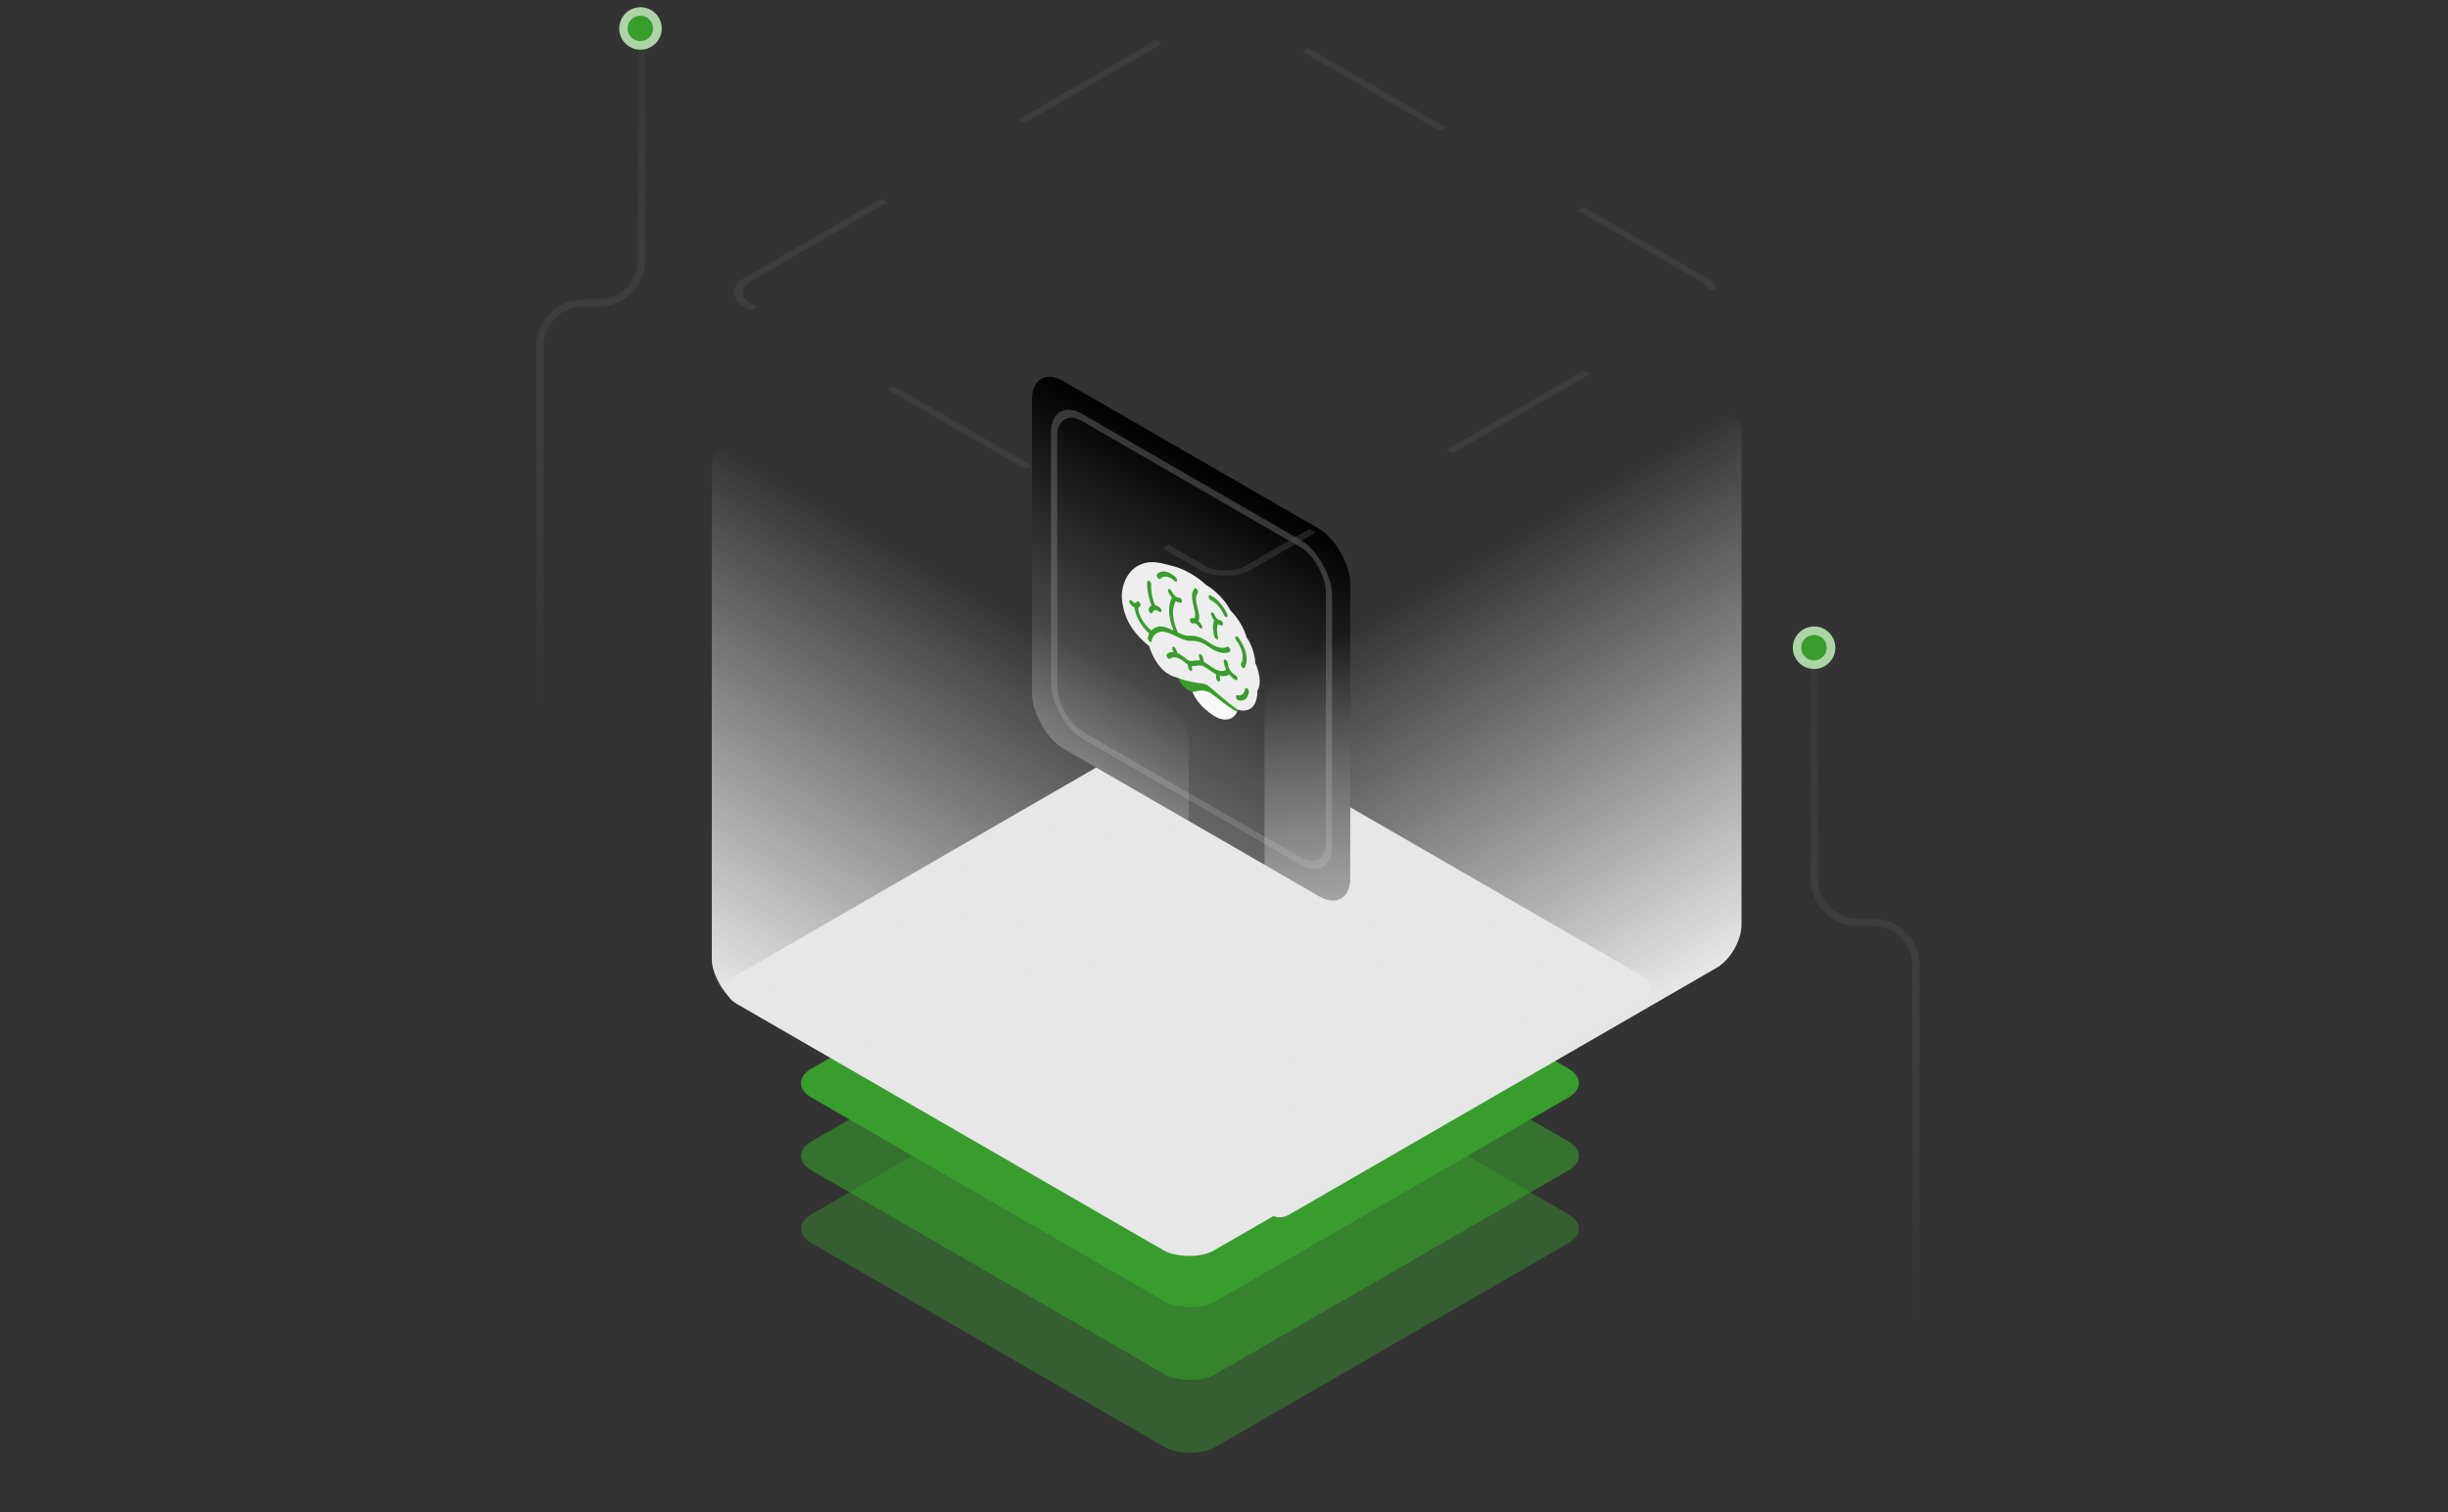 <svg width="340" height="210" viewBox="0 0 340 210" fill="none" xmlns="http://www.w3.org/2000/svg">
<rect x="0" y="0" width="340" height="210" fill="#333333" stroke="none"/>
<rect opacity="0.6" width="64.721" height="64.721" rx="4" transform="matrix(0.866 -0.5 0.866 0.5 109.223 160.526)" fill="#389D2D"/>
<rect opacity="0.4" width="64.721" height="64.721" rx="4" transform="matrix(0.866 -0.5 0.866 0.5 109.223 170.64)" fill="#389D2D"/>
<rect width="64.721" height="64.721" rx="4" transform="matrix(0.866 -0.5 0.866 0.5 109.223 150.413)" fill="#389D2D"/>
<rect width="76.502" height="76.502" rx="4" transform="matrix(0.866 -0.5 0.866 0.5 98.863 137.417)" fill="#E7E7E7"/>
<rect x="0.433" y="0.75" width="50.029" height="50.029" rx="4.5" transform="matrix(0.866 0.5 0 1 143.402 50.21)" fill="url(#paint0_linear_4975_11259)" stroke="url(#paint1_linear_4975_11259)"/>
<rect x="0.433" y="0.75" width="44.075" height="44.075" rx="4.5" transform="matrix(0.866 0.5 0 1 146.035 54.779)" stroke="#A7A7A7" stroke-opacity="0.3"/>
<g clip-path="url(#clip0_4975_11259)">
<path d="M171.994 97.989C171.995 98.171 171.955 98.383 171.913 98.554C171.62 99.753 170.317 100.536 168.484 99.338C166.822 98.252 165.469 96.55 165.469 95.258C165.469 93.966 166.819 93.698 168.484 94.66C170.149 95.621 171.983 96.692 171.994 97.989Z" fill="#F9F9F9"/>
<path d="M168.485 94.876C167.59 94.36 165.549 93.467 165.081 93.197C164.253 92.719 163.582 92.931 163.582 93.671C163.582 94.027 163.74 94.439 163.993 94.825C163.993 94.825 164.549 95.79 165.55 96.059C165.988 96.177 166.7 95.584 167.955 96.149C168.58 96.43 169.75 97.664 171.807 98.865C171.896 98.697 171.914 98.555 171.914 98.555C171.914 97.262 170.15 95.837 168.485 94.876Z" fill="#389D2D"/>
<path d="M171.913 98.554C171.913 98.554 173.119 98.968 173.87 98.261C174.744 97.438 174.629 95.95 174.629 95.95C175.515 94.547 174.353 92.082 174.353 92.082C174.238 89.996 173.156 88.534 173.156 88.534C172.454 86.202 170.901 84.787 170.901 84.787C169.681 82.435 167.517 81.239 167.517 81.239C167.517 81.239 165.49 79.211 162.707 78.568C162.247 78.462 160.704 77.944 159.576 78.09C156.021 78.55 155.752 82.314 155.802 82.98C156.077 86.7 158.241 88.587 159.622 89.756C159.944 90.952 161.13 93.497 163.259 94.035C165.882 95.019 166.987 94.753 167.632 95.125C168.277 95.497 170.072 97.331 171.913 98.554Z" fill="#EEEEEE"/>
<path d="M165.277 88.997C166.563 88.939 167.26 89.416 167.876 89.835C168.071 89.969 168.256 90.092 168.444 90.198C169.54 90.802 170.427 90.782 170.82 90.493C170.865 90.454 170.887 90.385 170.881 90.299C170.875 90.214 170.842 90.118 170.788 90.032C170.734 89.947 170.664 89.878 170.593 89.841C170.521 89.803 170.454 89.8 170.405 89.831C170.102 90.054 169.356 90.063 168.431 89.553C168.265 89.463 168.099 89.348 167.927 89.23C167.267 88.778 166.447 88.218 165.015 88.284C164.648 88.301 164.144 88.095 163.598 87.843C162.384 85.12 163.115 83.78 163.324 83.481C163.344 83.494 163.364 83.513 163.385 83.525C163.606 83.653 163.828 83.718 164.029 83.703C164.09 83.695 164.135 83.652 164.153 83.582C164.171 83.513 164.161 83.422 164.126 83.33C164.09 83.237 164.032 83.15 163.963 83.087C163.895 83.024 163.821 82.99 163.757 82.991C163.583 83.001 163.38 82.915 163.187 82.748C162.995 82.582 162.827 82.348 162.719 82.094C162.678 82.003 162.616 81.921 162.546 81.866C162.476 81.81 162.404 81.784 162.344 81.794C162.285 81.803 162.242 81.848 162.225 81.918C162.208 81.988 162.219 82.078 162.254 82.169C162.385 82.482 162.57 82.766 162.778 83.006C162.49 83.514 161.944 84.973 162.983 87.558C162.252 87.219 161.519 86.915 160.946 87.011C160.543 87.083 160.192 87.267 159.909 87.554C159.561 87.285 158.289 86.189 158.067 84.43C158.205 84.386 158.317 84.287 158.386 84.125C158.399 84.094 158.406 84.056 158.405 84.014C158.404 83.972 158.397 83.926 158.382 83.879C158.368 83.833 158.347 83.786 158.321 83.742C158.295 83.697 158.264 83.657 158.23 83.622C158.197 83.587 158.161 83.558 158.124 83.538C158.088 83.518 158.052 83.506 158.019 83.504C157.986 83.501 157.956 83.508 157.93 83.523C157.905 83.539 157.885 83.563 157.872 83.594C157.851 83.649 157.818 83.691 157.775 83.717C157.731 83.743 157.679 83.752 157.621 83.743C157.563 83.732 157.501 83.704 157.439 83.66C157.378 83.617 157.319 83.561 157.266 83.494C157.234 83.455 157.199 83.422 157.163 83.396C157.127 83.371 157.091 83.353 157.056 83.344C156.985 83.327 156.926 83.347 156.89 83.4C156.855 83.454 156.846 83.536 156.866 83.629C156.886 83.722 156.933 83.818 156.997 83.896C157.154 84.087 157.322 84.235 157.489 84.332C157.51 84.344 157.529 84.344 157.549 84.354C157.812 86.045 158.866 87.33 159.611 87.965C159.513 88.148 159.452 88.37 159.428 88.619C159.422 88.7 159.444 88.797 159.491 88.889C159.538 88.981 159.606 89.06 159.679 89.11L159.704 89.126C159.773 89.165 159.839 89.174 159.89 89.15C159.941 89.125 159.973 89.069 159.979 88.993C160.038 88.254 160.678 87.815 161.245 87.719C161.778 87.63 162.557 87.996 163.312 88.351C164.044 88.697 164.735 89.022 165.277 88.997ZM172.385 92.141C172.349 92.195 172.341 92.277 172.362 92.37C172.382 92.463 172.43 92.559 172.494 92.637C172.559 92.715 172.634 92.768 172.705 92.785C172.775 92.802 172.834 92.781 172.87 92.727C172.88 92.711 173.887 91.114 172.002 88.562C171.941 88.48 171.866 88.419 171.795 88.394C171.723 88.369 171.659 88.381 171.618 88.427C171.578 88.474 171.562 88.551 171.577 88.642C171.591 88.734 171.633 88.831 171.694 88.913C173.154 90.891 172.417 92.09 172.385 92.141ZM160.935 80.38C160.979 80.406 161.022 80.418 161.061 80.418C161.1 80.417 161.134 80.403 161.159 80.377C161.96 79.553 163.069 80.633 163.116 80.681C163.184 80.746 163.259 80.783 163.323 80.785C163.388 80.786 163.437 80.751 163.462 80.688C163.487 80.624 163.485 80.537 163.456 80.445C163.427 80.353 163.373 80.262 163.307 80.193C162.777 79.659 161.552 78.881 160.711 79.746C160.681 79.777 160.664 79.823 160.66 79.879C160.656 79.935 160.666 80 160.69 80.065C160.713 80.131 160.748 80.195 160.791 80.25C160.834 80.306 160.884 80.351 160.935 80.38ZM168.156 83.345C169.385 83.939 169.944 85.291 169.969 85.354C170.007 85.448 170.067 85.536 170.138 85.599C170.173 85.629 170.21 85.653 170.246 85.668C170.282 85.683 170.317 85.689 170.348 85.686C170.379 85.683 170.407 85.67 170.428 85.65C170.45 85.629 170.466 85.6 170.475 85.565C170.485 85.529 170.487 85.488 170.482 85.444C170.477 85.399 170.465 85.353 170.446 85.306C170.416 85.231 169.706 83.464 168.113 82.684C168.077 82.666 168.041 82.658 168.009 82.658C167.977 82.658 167.948 82.668 167.924 82.686C167.877 82.723 167.853 82.793 167.859 82.88C167.865 82.968 167.899 83.066 167.955 83.153C168.011 83.24 168.083 83.309 168.156 83.345ZM173.21 95.583C173.075 95.496 172.925 95.533 172.913 95.703C172.912 95.713 172.824 96.748 171.858 96.557C171.794 96.543 171.74 96.56 171.706 96.605C171.671 96.65 171.658 96.72 171.668 96.801C171.679 96.883 171.712 96.971 171.763 97.049C171.814 97.128 171.878 97.192 171.944 97.228C171.974 97.245 172.003 97.257 172.03 97.262C173.341 97.523 173.459 96.133 173.463 96.073C173.466 96.033 173.462 95.989 173.451 95.942C173.44 95.896 173.422 95.849 173.399 95.803C173.375 95.758 173.347 95.715 173.314 95.677C173.282 95.639 173.247 95.607 173.21 95.583Z" fill="#389D2D"/>
<path d="M159.54 84.59C159.529 84.624 159.525 84.665 159.529 84.71C159.533 84.755 159.544 84.803 159.562 84.85C159.58 84.898 159.604 84.945 159.633 84.988C159.663 85.032 159.696 85.07 159.732 85.102C159.768 85.134 159.805 85.158 159.842 85.174C159.878 85.189 159.914 85.195 159.946 85.191C159.977 85.188 160.005 85.174 160.027 85.152C160.049 85.13 160.064 85.1 160.073 85.063C160.126 84.873 160.25 84.755 160.419 84.733C160.588 84.71 160.791 84.786 160.985 84.943C161.021 84.972 161.057 84.994 161.093 85.007C161.129 85.02 161.163 85.023 161.193 85.018C161.223 85.013 161.25 84.998 161.27 84.975C161.291 84.953 161.305 84.922 161.312 84.885C161.32 84.849 161.32 84.807 161.313 84.761C161.307 84.716 161.293 84.669 161.273 84.623C161.253 84.576 161.228 84.531 161.198 84.49C161.168 84.449 161.134 84.413 161.099 84.384C160.869 84.198 160.63 84.079 160.409 84.041C159.765 82.397 159.89 81.216 159.892 81.203C159.902 81.125 159.882 81.029 159.838 80.936C159.793 80.843 159.728 80.761 159.655 80.708C159.583 80.656 159.51 80.636 159.452 80.653C159.394 80.671 159.355 80.724 159.345 80.801C159.337 80.859 159.19 82.189 159.932 84.083C159.743 84.17 159.607 84.346 159.54 84.59ZM165.715 86.579C165.825 86.528 165.969 86.547 166.118 86.635C166.267 86.723 166.41 86.872 166.519 87.053C166.571 87.142 166.642 87.216 166.715 87.257C166.788 87.297 166.858 87.303 166.909 87.272C166.96 87.24 166.988 87.175 166.987 87.09C166.986 87.005 166.956 86.907 166.904 86.817C166.779 86.608 166.628 86.42 166.463 86.267C166.627 85.713 166.562 85.388 166.41 84.761C166.38 84.638 166.351 84.516 166.324 84.394L166.307 84.32C166.106 83.434 165.973 82.848 166.355 82.352C166.394 82.302 166.406 82.222 166.389 82.13C166.372 82.038 166.327 81.941 166.265 81.86C166.202 81.78 166.127 81.723 166.056 81.701C165.985 81.68 165.923 81.696 165.885 81.746C165.372 82.411 165.56 83.24 165.778 84.2L165.795 84.273C165.827 84.415 165.857 84.543 165.885 84.655C166.022 85.219 166.063 85.406 165.896 85.896C165.687 85.819 165.494 85.819 165.338 85.896C165.287 85.924 165.257 85.986 165.255 86.069C165.253 86.151 165.28 86.247 165.329 86.336C165.378 86.426 165.446 86.501 165.518 86.547C165.591 86.592 165.661 86.604 165.715 86.579ZM169.231 86.706C169.395 86.801 169.557 86.853 169.705 86.858C169.772 86.86 169.823 86.824 169.848 86.759C169.873 86.694 169.869 86.604 169.838 86.51C169.807 86.415 169.75 86.323 169.681 86.255C169.612 86.186 169.536 86.147 169.47 86.144C169.334 86.138 169.18 86.059 169.038 85.923C168.896 85.787 168.778 85.604 168.706 85.412C168.689 85.364 168.666 85.316 168.638 85.272C168.61 85.228 168.578 85.188 168.542 85.155C168.507 85.121 168.47 85.095 168.433 85.078C168.396 85.061 168.36 85.052 168.328 85.054C168.295 85.055 168.266 85.066 168.243 85.086C168.22 85.106 168.203 85.134 168.192 85.169C168.182 85.205 168.179 85.246 168.184 85.291C168.189 85.336 168.2 85.384 168.219 85.432C168.318 85.703 168.466 85.958 168.639 86.175C168.342 86.836 168.511 87.817 168.648 88.365C168.659 88.413 168.676 88.461 168.7 88.508C168.724 88.555 168.753 88.599 168.786 88.638C168.819 88.676 168.855 88.709 168.892 88.734C168.929 88.758 168.966 88.775 169.001 88.781C169.036 88.788 169.069 88.785 169.097 88.772C169.124 88.76 169.147 88.738 169.163 88.709C169.179 88.679 169.188 88.642 169.189 88.6C169.191 88.558 169.185 88.512 169.171 88.464C169.079 88.093 168.898 87.186 169.17 86.661C169.191 86.674 169.211 86.694 169.231 86.706ZM171.881 94.25C171.879 94.207 171.869 94.16 171.854 94.113C171.838 94.067 171.815 94.02 171.788 93.977C171.761 93.933 171.729 93.894 171.695 93.86C171.66 93.827 171.624 93.8 171.588 93.782C171.455 93.717 171.322 93.62 171.196 93.499C171.07 93.377 170.954 93.233 170.854 93.074C170.754 92.915 170.673 92.746 170.614 92.574C170.555 92.403 170.521 92.233 170.512 92.075C170.506 91.988 170.471 91.89 170.417 91.803C170.362 91.716 170.29 91.647 170.218 91.609C170.181 91.591 170.146 91.581 170.114 91.581C170.081 91.581 170.052 91.59 170.028 91.608C170.004 91.626 169.986 91.652 169.974 91.685C169.963 91.718 169.958 91.757 169.961 91.8C169.983 92.19 170.108 92.601 170.297 92.986C169.852 93.333 169.271 93.169 168.946 93.026C168.66 92.9 168.409 92.721 168.119 92.514C167.853 92.326 167.553 92.112 167.181 91.91L167.178 91.909C167.167 91.72 167.13 91.433 167.01 91.142C166.969 91.053 166.907 90.972 166.838 90.917C166.77 90.862 166.698 90.836 166.639 90.845C166.579 90.854 166.536 90.896 166.518 90.964C166.5 91.032 166.509 91.12 166.542 91.211C166.616 91.391 166.63 91.617 166.63 91.724C166.351 91.678 166.11 91.709 165.893 91.747C165.504 91.815 165.197 91.869 164.736 91.483C164.318 91.131 163.9 90.868 163.546 90.72C163.49 90.528 163.403 90.286 163.268 90.061C163.215 89.972 163.144 89.9 163.071 89.86C162.998 89.82 162.928 89.816 162.878 89.849C162.828 89.881 162.8 89.947 162.802 90.033C162.805 90.119 162.836 90.217 162.889 90.306C162.936 90.385 162.974 90.482 163.004 90.575C162.395 90.513 162.09 90.82 162.075 90.836C162.046 90.866 162.029 90.912 162.025 90.969C162.021 91.025 162.032 91.089 162.055 91.154C162.078 91.22 162.113 91.284 162.157 91.339C162.2 91.394 162.249 91.439 162.3 91.468C162.344 91.493 162.387 91.507 162.426 91.506C162.465 91.506 162.499 91.493 162.524 91.467C162.527 91.463 162.83 91.169 163.429 91.326C163.738 91.406 164.181 91.67 164.614 92.034C164.735 92.135 164.847 92.211 164.956 92.276C165.007 92.444 165.027 92.621 165.03 92.684C165.034 92.767 165.065 92.862 165.116 92.947C165.167 93.033 165.235 93.103 165.306 93.144L165.321 93.152C165.393 93.19 165.462 93.192 165.511 93.157C165.56 93.123 165.585 93.055 165.582 92.969C165.573 92.815 165.549 92.655 165.51 92.49C165.765 92.531 165.986 92.492 166.194 92.456C166.51 92.401 166.809 92.348 167.2 92.559C167.527 92.734 167.796 92.926 168.057 93.112C168.318 93.298 168.576 93.469 168.86 93.614C168.91 93.805 168.906 94.018 168.898 94.085C168.894 94.128 168.897 94.175 168.909 94.225C168.921 94.275 168.94 94.326 168.966 94.375C168.992 94.424 169.024 94.47 169.059 94.509C169.095 94.548 169.134 94.58 169.173 94.603C169.24 94.642 169.305 94.651 169.355 94.629C169.405 94.607 169.438 94.555 169.446 94.484C169.466 94.286 169.455 94.068 169.414 93.839C169.918 93.975 170.369 93.909 170.709 93.648C170.983 94.002 171.303 94.279 171.624 94.44C171.697 94.477 171.765 94.477 171.813 94.441C171.861 94.406 171.886 94.337 171.881 94.25Z" fill="#389D2D"/>
</g>
<rect width="76.502" height="76.502" rx="4" transform="matrix(0.866 0.5 0 1 98.863 60.783)" fill="url(#paint2_linear_4975_11259)"/>
<rect width="76.502" height="76.502" rx="4" transform="matrix(0.866 -0.5 0 1 175.625 94.161)" fill="url(#paint3_linear_4975_11259)"/>
<rect x="0.866" width="80.189" height="80.189" rx="3.5" transform="matrix(0.866 -0.5 0.866 0.5 100.003 41.028)" stroke="#4C4C4C" stroke-opacity="0.4" stroke-dasharray="22 22"/>
<path d="M75 98.035V48.084C75 44.771 77.686 42.084 81 42.084H83.105C86.419 42.084 89.105 39.398 89.105 36.084V4" stroke="url(#paint4_linear_4975_11259)" stroke-opacity="0.5" stroke-linecap="round"/>
<circle cx="88.957" cy="3.952" r="2.953" fill="#ACD4A7"/>
<circle cx="88.939" cy="3.95" r="1.771" fill="#389D2D"/>
<path d="M266.102 184.035V134.084C266.102 130.771 263.415 128.084 260.102 128.084H257.996C254.683 128.084 251.996 125.398 251.996 122.084V90" stroke="url(#paint5_linear_4975_11259)" stroke-opacity="0.5" stroke-linecap="round"/>
<circle cx="251.957" cy="89.952" r="2.953" fill="#ACD4A7"/>
<circle cx="251.939" cy="89.95" r="1.771" fill="#389D2D"/>
<defs>
<linearGradient id="paint0_linear_4975_11259" x1="25.514" y1="0" x2="25.514" y2="51.029" gradientUnits="userSpaceOnUse">
<stop/>
<stop offset="1" stop-color="#666666"/>
</linearGradient>
<linearGradient id="paint1_linear_4975_11259" x1="25.514" y1="0" x2="25.514" y2="51.029" gradientUnits="userSpaceOnUse">
<stop/>
<stop offset="1" stop-color="#666666"/>
</linearGradient>
<linearGradient id="paint2_linear_4975_11259" x1="38.251" y1="0" x2="38.251" y2="76.502" gradientUnits="userSpaceOnUse">
<stop stop-color="#E7E7E7" stop-opacity="0"/>
<stop offset="1" stop-color="#E7E7E7"/>
</linearGradient>
<linearGradient id="paint3_linear_4975_11259" x1="38.251" y1="0" x2="38.251" y2="76.502" gradientUnits="userSpaceOnUse">
<stop stop-color="#E7E7E7" stop-opacity="0"/>
<stop offset="1" stop-color="#E7E7E7"/>
</linearGradient>
<linearGradient id="paint4_linear_4975_11259" x1="82.053" y1="98.035" x2="82.053" y2="4" gradientUnits="userSpaceOnUse">
<stop stop-color="#A7A7A7" stop-opacity="0"/>
<stop offset="1" stop-color="#414141" stop-opacity="0.6"/>
</linearGradient>
<linearGradient id="paint5_linear_4975_11259" x1="259.049" y1="184.035" x2="259.049" y2="90" gradientUnits="userSpaceOnUse">
<stop stop-color="#A7A7A7" stop-opacity="0"/>
<stop offset="1" stop-color="#414141" stop-opacity="0.6"/>
</linearGradient>
<clipPath id="clip0_4975_11259">
<rect width="22.963" height="22.963" fill="white" transform="matrix(0.866 0.5 0 1 155.48 71.445)"/>
</clipPath>
</defs>
</svg>
